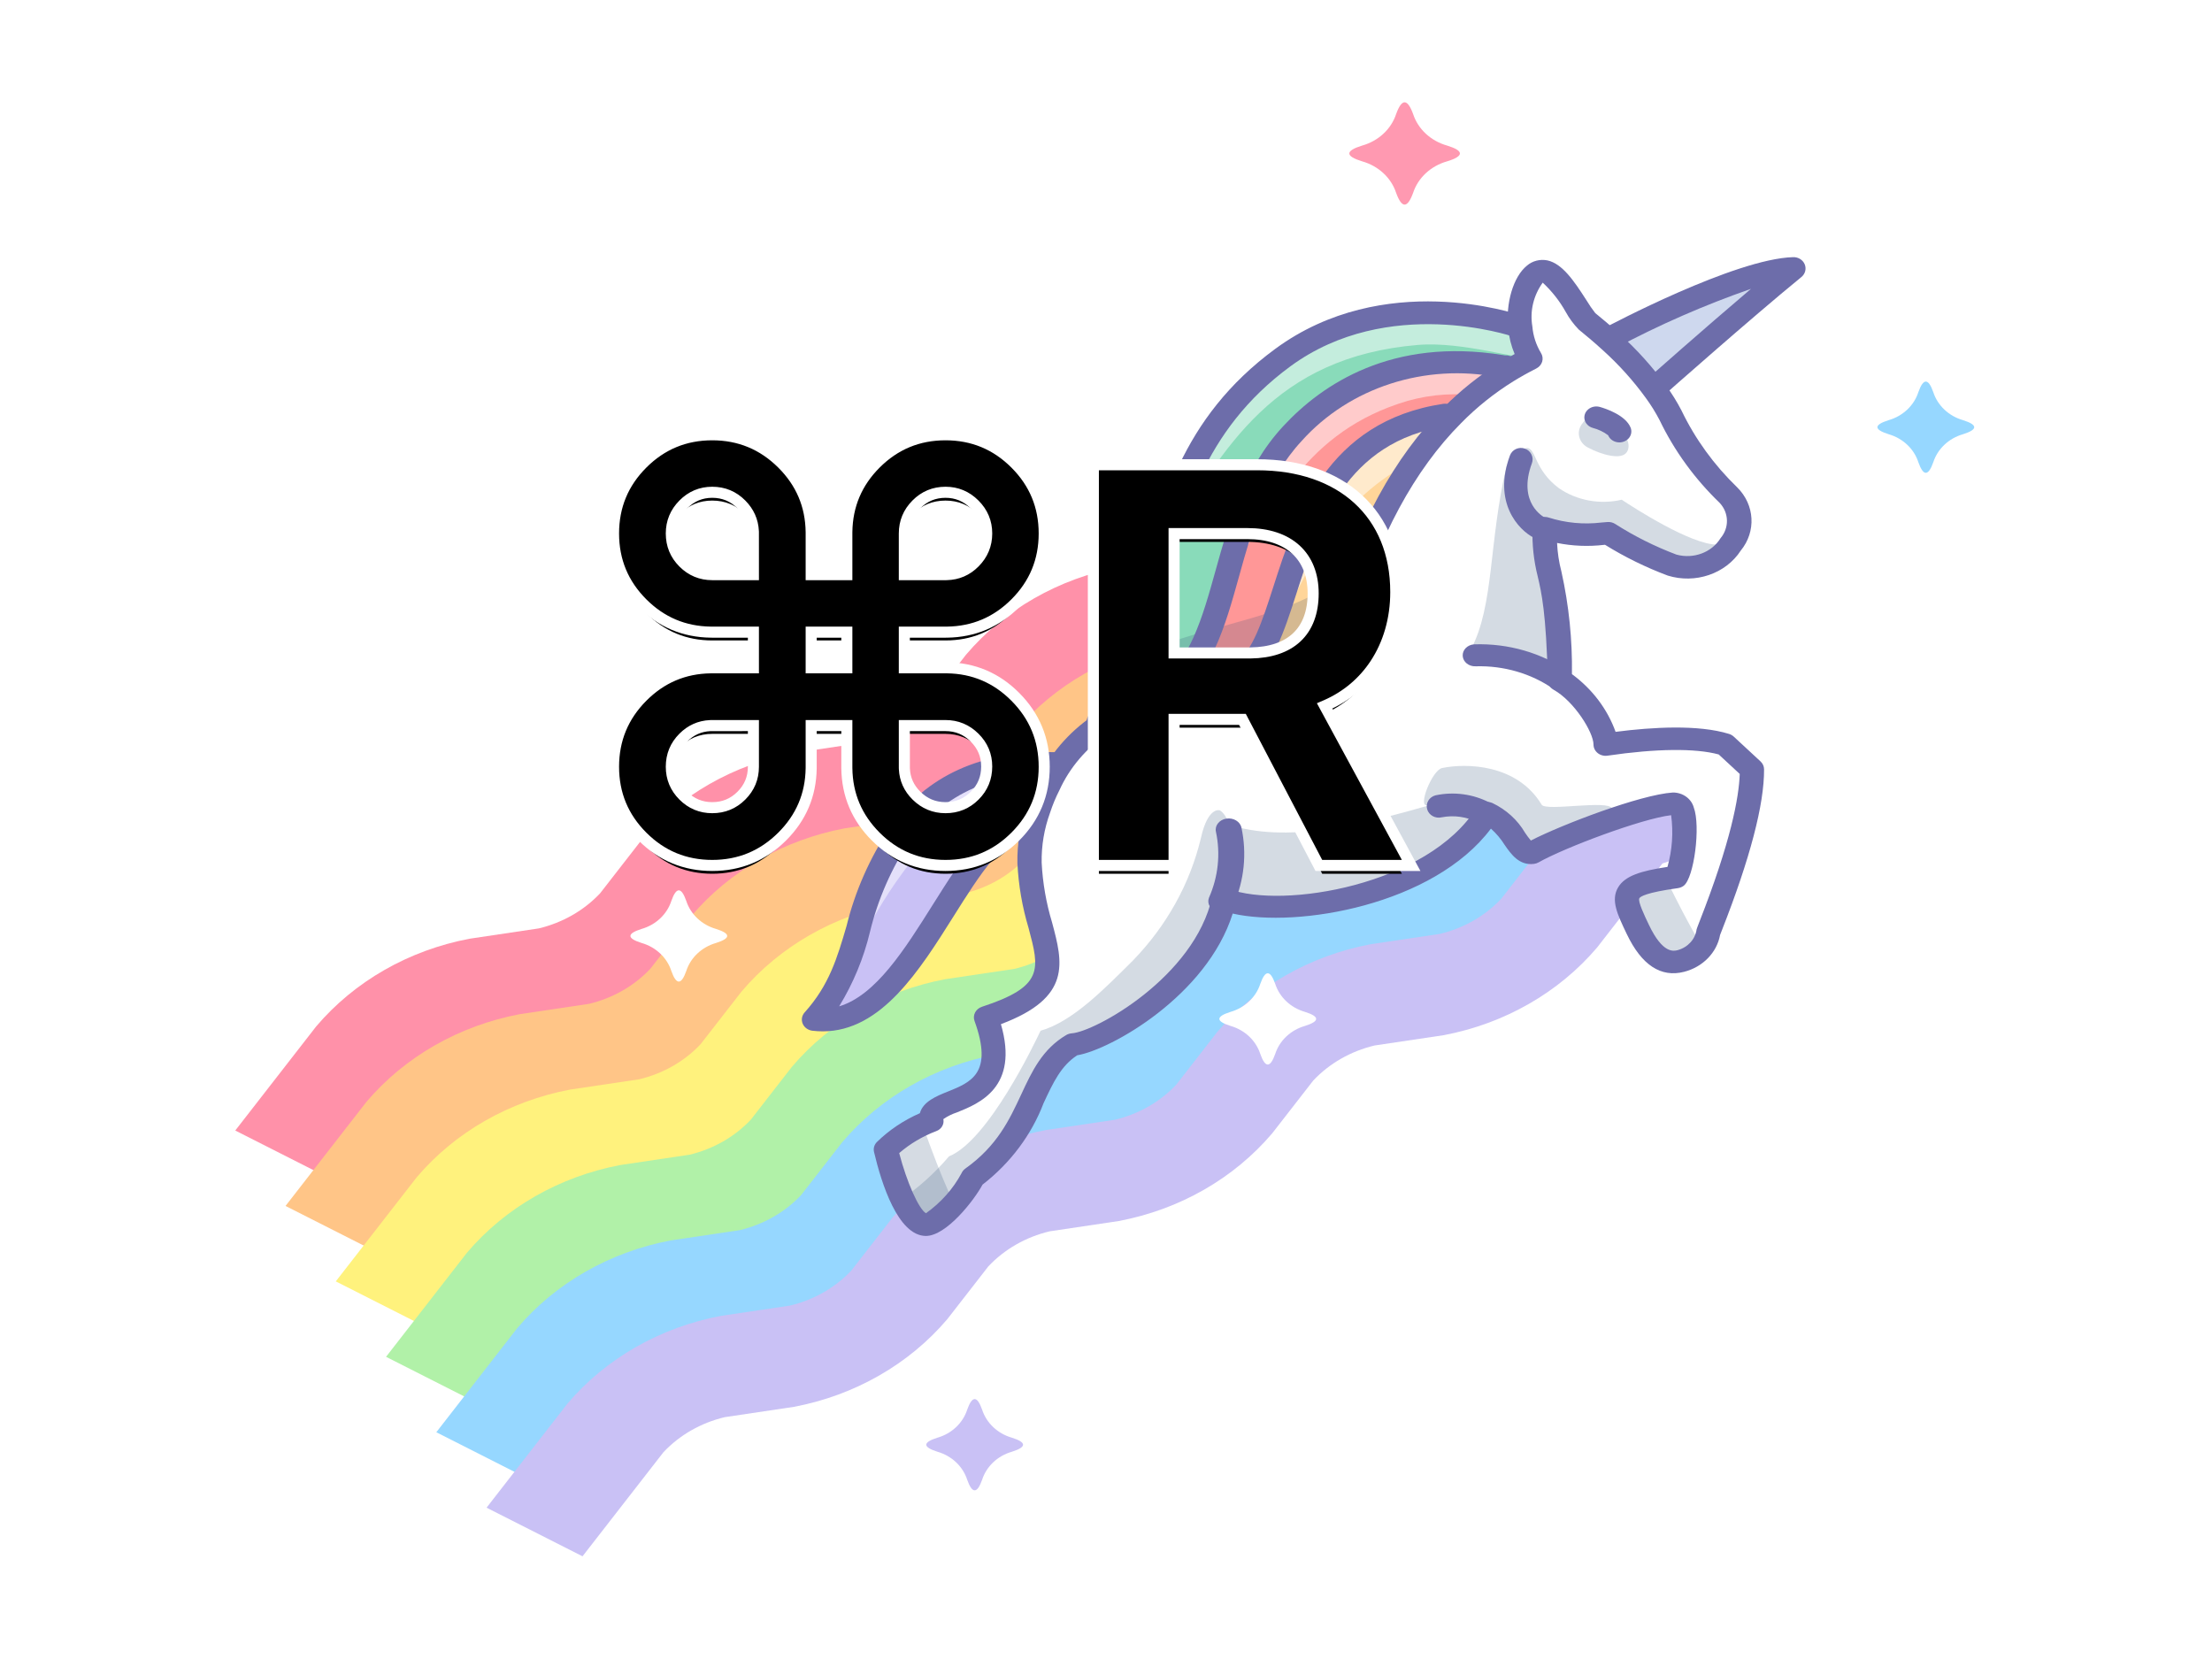 <?xml version="1.0" encoding="UTF-8"?>
<svg width="800px" height="600px" viewBox="0 0 800 600" version="1.1" xmlns="http://www.w3.org/2000/svg" xmlns:xlink="http://www.w3.org/1999/xlink">
    <title>Artboard</title>
    <defs>
        <path d="M341.961,311 C351.271,311 359.214,307.712 365.789,301.137 C372.365,294.561 375.652,286.618 375.652,277.309 C375.652,267.999 372.365,260.04 365.789,253.432 C359.214,246.824 351.271,243.52 341.961,243.52 L341.961,243.52 L325.066,243.52 L325.066,226.625 L341.961,226.625 C351.271,226.625 359.214,223.337 365.789,216.762 C372.365,210.186 375.652,202.243 375.652,192.934 C375.652,183.624 372.365,175.681 365.789,169.105 C359.214,162.53 351.271,159.242 341.961,159.242 C332.651,159.242 324.708,162.53 318.133,169.105 C311.557,175.681 308.27,183.624 308.27,192.934 L308.27,192.934 L308.27,209.828 L291.375,209.828 L291.375,192.934 C291.375,183.624 288.071,175.681 281.463,169.105 C274.855,162.53 266.896,159.242 257.586,159.242 C248.276,159.242 240.333,162.53 233.758,169.105 C227.182,175.681 223.895,183.624 223.895,192.934 C223.895,202.243 227.182,210.186 233.758,216.762 C240.333,223.337 248.276,226.625 257.586,226.625 L257.586,226.625 L274.48,226.625 L274.48,243.52 L257.586,243.52 C248.276,243.52 240.333,246.824 233.758,253.432 C227.182,260.04 223.895,267.999 223.895,277.309 C223.895,286.618 227.182,294.561 233.758,301.137 C240.333,307.712 248.276,311 257.586,311 C266.896,311 274.855,307.712 281.463,301.137 C288.071,294.561 291.375,286.618 291.375,277.309 L291.375,277.309 L291.375,260.414 L308.27,260.414 L308.27,277.309 C308.27,286.618 311.557,294.561 318.133,301.137 C324.708,307.712 332.651,311 341.961,311 Z M274.48,209.828 L257.586,209.828 C252.964,209.828 249.008,208.184 245.721,204.896 C242.433,201.609 240.789,197.621 240.789,192.934 C240.789,188.311 242.433,184.34 245.721,181.02 C249.008,177.699 252.964,176.039 257.586,176.039 C262.273,176.039 266.261,177.699 269.549,181.02 C272.837,184.34 274.48,188.311 274.48,192.934 L274.48,192.934 L274.48,209.828 Z M341.961,209.828 L325.066,209.828 L325.066,192.934 C325.066,188.311 326.71,184.34 329.998,181.02 C333.286,177.699 337.273,176.039 341.961,176.039 C346.583,176.039 350.555,177.699 353.875,181.02 C357.195,184.34 358.855,188.311 358.855,192.934 C358.855,197.556 357.212,201.527 353.924,204.848 C350.636,208.168 346.648,209.828 341.961,209.828 L341.961,209.828 Z M308.27,243.52 L291.375,243.52 L291.375,226.625 L308.27,226.625 L308.27,243.52 Z M341.961,294.105 C337.339,294.105 333.367,292.462 330.047,289.174 C326.727,285.886 325.066,281.931 325.066,277.309 L325.066,277.309 L325.066,260.414 L341.961,260.414 C346.583,260.414 350.555,262.058 353.875,265.346 C357.195,268.633 358.855,272.589 358.855,277.211 C358.855,281.898 357.212,285.886 353.924,289.174 C350.636,292.462 346.648,294.105 341.961,294.105 Z M257.586,294.105 C252.964,294.105 249.008,292.462 245.721,289.174 C242.433,285.886 240.789,281.931 240.789,277.309 C240.789,272.621 242.433,268.633 245.721,265.346 C249.008,262.058 252.964,260.414 257.586,260.414 L257.586,260.414 L274.48,260.414 L274.48,277.309 C274.48,281.931 272.837,285.886 269.549,289.174 C266.261,292.462 262.273,294.105 257.586,294.105 Z M422.625,311 L422.625,258.168 L450.555,258.168 L478.191,311 L507,311 L476.238,254.262 C493.035,248.207 502.801,232.68 502.801,214.125 C502.801,187.074 484.246,170.082 454.656,170.082 L397.43,170.082 L397.43,311 L422.625,311 Z M451.727,238.148 L422.625,238.148 L422.625,190.98 L451.141,190.98 C467.156,190.98 476.922,199.965 476.922,214.613 C476.922,229.555 467.742,238.148 451.727,238.148 Z" id="path-1"></path>
        <filter x="-7.1%" y="-9.9%" width="115.1%" height="126.4%" filterUnits="objectBoundingBox" id="filter-2">
            <feMorphology radius="4" operator="dilate" in="SourceAlpha" result="shadowSpreadOuter1"></feMorphology>
            <feOffset dx="0" dy="5" in="shadowSpreadOuter1" result="shadowOffsetOuter1"></feOffset>
            <feGaussianBlur stdDeviation="4.5" in="shadowOffsetOuter1" result="shadowBlurOuter1"></feGaussianBlur>
            <feComposite in="shadowBlurOuter1" in2="SourceAlpha" operator="out" result="shadowBlurOuter1"></feComposite>
            <feColorMatrix values="0 0 0 0 0   0 0 0 0 0   0 0 0 0 0  0 0 0 0.5 0" type="matrix" in="shadowBlurOuter1"></feColorMatrix>
        </filter>
    </defs>
    <g id="Artboard" stroke="none" stroke-width="1" fill="none" fill-rule="evenodd">
        <g id="unicorn" transform="translate(85, 37)" fill-rule="nonzero">
            <g id="rainbow" transform="translate(0, 114)">
                <ellipse id="Oval" fill="#C9C1F5" cx="507.317" cy="143.234" rx="25.902" ry="19.199"></ellipse>
                <path d="M34.79,275.452 L0.085,257.867 L29.34,220.234 C43.195,203.908 62.852,192.665 84.813,188.505 L109.843,184.773 C118.449,182.716 126.182,178.293 132.024,172.086 L146.845,153.025 C160.697,136.696 180.355,125.452 202.318,121.296 L227.348,117.564 C235.954,115.506 243.687,111.084 249.529,104.877 L264.35,85.815 C278.203,69.486 297.862,58.242 319.826,54.085 L344.856,50.352 C353.466,48.294 361.201,43.869 367.045,37.661 L396.3,0.028 L431.004,17.613 L401.749,55.246 C387.891,71.57 368.234,82.813 346.273,86.977 L321.243,90.709 C312.632,92.761 304.896,97.186 299.058,103.398 L284.237,122.46 C270.384,138.788 250.727,150.032 228.764,154.188 L203.734,157.921 C195.124,159.971 187.39,164.395 181.553,170.607 L166.732,189.669 C152.879,205.997 133.222,217.241 111.259,221.397 L86.229,225.13 C77.62,227.18 69.885,231.604 64.048,237.816 L34.79,275.452 Z" id="Path" fill="#FF91A9"></path>
                <path d="M52.967,302.733 L18.263,285.148 L47.518,247.515 C61.373,231.189 81.029,219.946 102.991,215.786 L128.021,212.054 C136.627,209.997 144.36,205.574 150.202,199.367 L165.023,180.305 C178.875,163.977 198.533,152.733 220.495,148.577 L245.526,144.844 C254.132,142.787 261.865,138.364 267.706,132.158 L282.528,113.096 C296.381,96.767 316.04,85.523 338.004,81.365 L363.034,77.633 C371.643,75.574 379.378,71.15 385.222,64.942 L414.477,27.309 L449.182,44.894 L419.927,82.527 C406.068,98.851 386.411,110.094 364.45,114.258 L339.42,117.99 C330.809,120.042 323.073,124.466 317.235,130.679 L302.414,149.74 C288.562,166.069 268.904,177.313 246.942,181.469 L221.912,185.201 C213.302,187.252 205.567,191.676 199.731,197.888 L184.91,216.95 C171.057,233.278 151.4,244.522 129.437,248.678 L104.407,252.411 C95.797,254.461 88.063,258.885 82.226,265.097 L52.967,302.733 Z" id="Path" fill="#FFC587"></path>
                <path d="M71.145,330.014 L36.441,312.429 L65.696,274.796 C79.55,258.47 99.207,247.227 121.168,243.067 L146.199,239.335 C154.805,237.277 162.538,232.855 168.379,226.648 L183.201,207.587 C197.053,191.258 216.711,180.014 238.673,175.858 L263.703,172.125 C272.31,170.068 280.043,165.645 285.884,159.439 L300.705,140.377 C314.559,124.048 334.218,112.804 356.182,108.646 L381.212,104.914 C389.821,102.855 397.556,98.431 403.4,92.223 L432.655,54.59 L467.359,72.175 L438.104,109.808 C424.246,126.132 404.589,137.375 382.628,141.539 L357.598,145.271 C348.987,147.323 341.251,151.747 335.413,157.96 L320.592,177.021 C306.74,193.35 287.082,204.594 265.12,208.75 L240.089,212.482 C231.48,214.533 223.745,218.957 217.908,225.169 L203.087,244.231 C189.235,260.559 169.577,271.803 147.615,275.96 L122.585,279.692 C113.975,281.743 106.24,286.167 100.404,292.379 L71.145,330.014 Z" id="Path" fill="#FFF27D"></path>
                <path d="M89.323,357.295 L54.619,339.71 L83.873,302.077 C97.728,285.751 117.385,274.508 139.346,270.348 L164.376,266.616 C172.983,264.559 180.716,260.136 186.557,253.929 L201.378,234.868 C215.231,218.539 234.888,207.295 256.851,203.139 L281.881,199.406 C290.488,197.349 298.22,192.927 304.062,186.72 L318.883,167.658 C332.737,151.329 352.396,140.085 374.36,135.927 L399.39,132.195 C407.999,130.136 415.734,125.712 421.578,119.504 L450.833,81.871 L485.537,99.456 L456.282,137.089 C442.424,153.413 422.767,164.656 400.806,168.82 L375.776,172.552 C367.165,174.604 359.429,179.028 353.591,185.241 L338.77,204.303 C324.918,220.631 305.26,231.875 283.297,236.031 L258.267,239.764 C249.658,241.814 241.923,246.238 236.086,252.45 L221.265,271.512 C207.413,287.84 187.755,299.084 165.793,303.24 L140.762,306.973 C132.153,309.023 124.418,313.447 118.582,319.659 L89.323,357.295 Z" id="Path" fill="#B1F1A8"></path>
                <path d="M107.501,384.576 L72.796,366.991 L102.051,329.358 C115.906,313.032 135.563,301.789 157.524,297.629 L182.554,293.897 C191.161,291.84 198.893,287.417 204.735,281.21 L219.556,262.149 C233.408,245.82 253.066,234.576 275.029,230.42 L300.059,226.688 C308.665,224.63 316.398,220.208 322.24,214.001 L337.061,194.939 C350.914,178.61 370.573,167.366 392.537,163.208 L417.567,159.476 C426.176,157.417 433.912,152.993 439.756,146.785 L469.011,109.152 L503.715,126.737 L474.46,164.37 C460.601,180.694 440.945,191.937 418.984,196.101 L393.954,199.833 C385.343,201.885 377.607,206.309 371.769,212.522 L356.948,231.584 C343.095,247.912 323.438,259.156 301.475,263.312 L276.445,267.045 C267.835,269.095 260.101,273.519 254.264,279.731 L239.443,298.793 C225.591,315.121 205.933,326.365 183.97,330.521 L158.94,334.254 C150.331,336.304 142.596,340.728 136.759,346.94 L107.501,384.576 Z" id="Path" fill="#96D7FF"></path>
                <path d="M125.678,411.857 L90.974,394.272 L120.229,356.639 C134.084,340.313 153.74,329.07 175.702,324.91 L200.732,321.178 C209.338,319.12 217.071,314.698 222.913,308.491 L237.734,289.43 C251.586,273.101 271.244,261.857 293.206,257.701 L318.237,253.968 C326.843,251.911 334.576,247.488 340.417,241.282 L355.239,222.22 C369.092,205.891 388.751,194.647 410.715,190.489 L435.745,186.757 C444.354,184.698 452.089,180.274 457.933,174.066 L487.188,136.433 L521.893,154.018 L492.638,191.651 C478.779,207.975 459.122,219.218 437.161,223.382 L412.131,227.114 C403.52,229.166 395.784,233.59 389.946,239.803 L375.125,258.864 C361.273,275.193 341.615,286.437 319.653,290.593 L294.623,294.325 C286.013,296.376 278.278,300.8 272.442,307.012 L257.621,326.074 C243.768,342.402 224.111,353.646 202.148,357.802 L177.118,361.535 C168.508,363.585 160.774,368.009 154.937,374.221 L125.678,411.857 Z" id="Path" fill="#C9C1F5"></path>
            </g>
            <path d="M521.489,280.213 C523.138,278.994 528.086,253.691 520.631,253.691 C509.416,254.423 479.069,265.946 469.371,271.434 C463.961,272.104 462.641,261.069 453.009,257.106 C434.273,287.042 378.527,296.187 357.613,288.261 C350.62,319.6 312.527,340.128 302.754,340.807 C292.843,343.07 287.49,372.403 266.502,388.898 C264.159,394.163 254.084,406.01 249.489,406 C241.404,405.918 235,378.808 235,378.808 C239.67,374.286 245.326,370.732 251.594,368.381 C243.819,361.865 285.647,360.863 271.31,330.983 C308.636,318.806 287.881,304.784 287.089,275.153 C286.955,268.566 288.048,262.008 290.322,255.764 C291.297,252.779 292.51,249.865 293.95,247.046 C297.921,238.36 304.347,230.821 312.554,225.218 C319.584,220.639 327.355,217.12 335.579,214.793 C345.408,211.683 355.964,209.305 366.388,205.83 C379.176,201.911 390.837,195.366 400.495,186.685 C410.787,151.018 425.433,128.154 440.343,113.217 C446.214,107.263 452.836,101.982 460.068,97.486 C463.037,95.657 465.94,94.072 468.711,92.67 C466.623,89.218 465.363,85.392 465.016,81.451 C463.829,70.477 468.711,59.929 473.857,61.087 C479.728,62.429 486.457,76.879 489.228,79.195 C490.02,79.866 493.45,82.549 497.937,86.634 L498.134,86.817 C504.128,92.224 509.501,98.19 514.166,104.62 C516.175,107.359 517.961,110.233 519.51,113.217 C524.641,123.881 531.74,133.639 540.489,142.055 C552.166,153.152 535.541,172.906 520.037,167.358 C511.908,164.309 504.165,160.444 496.947,155.835 C489.202,156.932 481.286,156.305 473.857,154.006 C473.725,174.674 478.343,165.651 479.398,209 C487.711,213.634 495.957,226.072 495.957,232.291 C510.141,230.218 528.086,228.816 539.301,232.291 L549,241.253 C549.131,262.227 533.496,298.931 533.232,300.028 C532.435,305.045 528.54,309.168 523.27,310.576 C515.947,312.466 511.131,306.491 507.635,299.175 C501.499,286.371 500.246,283.14 521.489,280.213 Z" id="Path" fill="#FFFFFF"></path>
            <path d="M469.653,268 C466.799,268.001 464.261,266.32 463.344,263.823 C458.004,249.264 433.036,253.861 431.15,254.228 C427.631,254.913 432.984,241.497 436.561,240.764 C445.248,238.974 463.617,239.225 472.567,254.036 C474.068,256.521 496.774,252.162 497.958,255.382 C499.135,258.598 475.279,266.581 471.793,267.675 C471.104,267.891 470.381,268.001 469.653,268 L469.653,268 Z" id="Path" fill="#2C4B75" opacity="0.2"></path>
            <path d="M478.722,139.505 C485.239,144.021 493.62,145.574 501.52,143.729 C506.055,146.742 526.555,159.968 535.988,159.968 C536.188,161.982 533.992,166.33 523.471,167 C522.433,167.066 495.31,152.735 494.463,153.295 C488.208,157.43 476.539,156.072 469.311,151.653 C461.105,146.636 464.041,124.751 467.307,125.002 C470.572,125.253 469.865,132.829 478.722,139.505 Z" id="Path" fill="#2C4B75" opacity="0.2"></path>
            <path d="M366,205.512 C386.87,192.767 378.641,122.148 439.539,113 L440,113.366 C425.121,128.307 410.505,151.176 400.235,186.851 C390.596,195.534 378.959,202.08 366.198,206 L366,205.512 Z" id="Path" fill="#FFD599"></path>
            <path d="M459,97.072 C451.804,101.591 445.215,106.901 439.373,112.885 L438.913,112.518 C378.193,121.712 386.399,192.689 365.59,205.5 L365.787,205.99 C355.415,209.484 344.912,211.874 335.131,215 L335,214.694 C361.782,195.754 354.102,149.784 381.804,119.812 C400.613,99.146 430.113,89.878 458.475,95.723 L459,97.072 Z" id="Path" fill="#FF9797"></path>
            <path d="M458.902,95.362 C430.62,89.568 401.205,98.756 382.449,119.243 C354.826,148.956 362.485,194.529 335.779,213.306 L335.91,213.609 C327.751,215.929 320.04,219.436 313.065,224 L313,223.939 C340.099,194.529 324.389,132.732 379.372,92.202 C417.075,64.433 463.745,80.779 463.745,80.779 L464.334,80.718 C464.679,84.646 465.929,88.459 468,91.899 C465.251,93.296 462.371,94.876 459.425,96.699 L458.902,95.362 Z" id="Path" fill="#89DBBA"></path>
            <path d="M427.785,87.752 C444.207,86.371 465.244,93.47 468,92.059 C465.923,88.584 464.67,84.733 464.325,80.766 L463.734,80.827 C463.734,80.827 416.942,64.317 379.14,92.366 C364.909,102.934 350.399,118.594 337,159 C357.508,124.732 376.103,92.1 427.785,87.752 Z" id="Path" fill="#FFFFFF" opacity="0.5"></path>
            <path d="M420.766,109.025 C429.446,106.038 438.738,104.98 447.92,105.933 C452.495,103.422 454.839,98.416 453.726,93.532 L453.166,93.718 C425.572,90.051 398.009,100.609 380.922,121.393 C369.64,134.799 364.536,153.295 361,167 C375.433,150.19 384.564,121.258 420.766,109.025 Z" id="Path" fill="#FFFFFF" opacity="0.5"></path>
            <path d="M418.726,133.954 C426.84,128.667 426.282,129.095 428.926,128.673 C431.852,125.266 436.333,118.249 434.621,116 L434.272,116.229 C414.301,118.868 397.407,131.057 389.989,148.178 C385.024,159.269 379.03,173.438 380.133,184 C389.23,168.408 395.57,149.043 418.726,133.954 Z" id="Path" fill="#FFFFFF" opacity="0.5"></path>
            <path d="M292.206,247.496 C287.64,252.534 284.035,258.269 281.551,264.449 L281.065,264.268 C262.081,271.356 245.74,336.102 209,330.678 C227.782,310.826 223.178,289.719 242.152,263.955 C260.254,239.248 287.342,239.575 298.489,240.164 L299,240.617 C296.557,242.751 294.286,245.05 292.206,247.496 L292.206,247.496 Z" id="Path" fill="#C9C1F5"></path>
            <path d="M215.945,327.142 C223.646,311.459 227.069,298.222 241.425,278.67 C251.585,264.406 268.396,255.542 286.675,254.812 C288.345,252.269 290.192,249.833 292.205,247.52 C294.286,245.066 296.557,242.759 299,240.619 L298.489,240.165 C287.342,239.574 260.254,239.245 242.152,264.028 C223.178,289.871 227.782,311.043 209,330.955 C212.329,331.448 212.934,327.709 215.945,327.142 Z" id="Path" fill="#FFFFFF" opacity="0.5"></path>
            <g id="Group" opacity="0.2" transform="translate(233, 369)" fill="#2C4B75">
                <path d="M15.418,0.151 C9.815,2.503 4.733,5.764 0.422,9.773 C0.422,9.773 6.949,36.842 15.16,36.924 C17.933,36.93 22.656,32.749 26.545,28.263 C22.45,19.42 18.846,9.907 15.418,0.151 Z" id="Path"></path>
            </g>
            <path d="M517.619,281 C498.662,283.815 499.99,287.227 505.868,299.394 C509.454,306.618 514.234,312.518 521.604,310.652 C525.238,309.746 528.285,307.498 530,304.455 C525.648,297.032 521.587,289.098 517.619,281 Z" id="Path" fill="#2C4B75" opacity="0.2"></path>
            <path d="M268.298,276 C271.397,270.885 275.975,266.633 281.542,263.701 C284.423,257.436 288.419,251.642 293.37,246.55 C295.698,244.107 298.25,241.847 301,239.795 L300.056,239 C288.716,241.35 265.079,262.266 268.298,276 Z" id="Path" fill="#2C4B75" opacity="0.2"></path>
            <path d="M358.497,260.954 C380.374,268.408 407.376,261.262 434.575,253.501 C440.164,252.365 446.002,253.175 451,255.78 C432.342,286.025 376.826,295.265 356,287.257 C359.388,278.87 360.251,269.771 358.497,260.954 Z" id="Path" fill="#2C4B75" opacity="0.2"></path>
            <path d="M472.388,151.943 C472.188,172.635 476.931,163.601 478,207 C469.179,200.685 458.2,197.42 447,197.783 C455.418,181.913 453.369,159.168 459.85,131.578 L463.19,127 C462.188,139.086 472.388,151.943 472.388,151.943 Z" id="Path" fill="#2C4B75" opacity="0.2"></path>
            <g id="Group" opacity="0.2" transform="translate(312, 167)" fill="#2C4B75">
                <path d="M94.246,0.487 C85.219,7.881 74.724,13.533 63.364,17.119 C52.977,20.631 42.458,23.034 32.663,26.177 C25.808,28.225 19.247,31.055 13.128,34.603 C10.595,43.294 6.198,51.409 0.204,58.452 L0.27,58.513 C7.275,53.885 15.019,50.328 23.213,47.976 C33.008,44.833 43.527,42.43 53.914,38.918 C66.656,34.957 78.276,28.341 87.901,19.568 C89.854,12.703 92.006,6.448 94.246,0.487 Z" id="Path"></path>
            </g>
            <path d="M503.4,126.457 C501.418,129.607 493.98,127.329 489.571,124.994 C487.819,124.192 486.559,122.704 486.146,120.949 C485.732,119.194 486.209,117.362 487.443,115.968 C489.426,112.819 493.36,113.865 497.77,116.2 C502.18,118.535 505.383,123.308 503.4,126.457 Z" id="Path" fill="#2C4B75" opacity="0.2"></path>
            <path d="M564,62 C545.177,76.917 513.563,104.094 513.563,104.094 L512.105,105 C507.419,98.631 502.022,92.721 496,87.365 L496.795,86.701 C496.795,86.701 543.52,62.544 564,62 Z" id="Path" fill="#CED8EE"></path>
            <path d="M361.869,289.826 C362.308,277.67 361.928,259.699 356.192,256.071 C356.192,256.071 351.874,254.489 349.292,266.225 C345.356,282.642 336.898,297.852 324.729,310.395 C314.241,320.803 302.926,332.48 291.334,335.78 C289.402,339.841 272.567,375.38 258.215,381.219 C252.986,387.38 246.857,392.847 240,397.465 L240.886,399.612 C242.955,403.286 245.335,405.974 247.883,406 C252.496,406.009 262.612,394.172 264.964,388.911 C286.036,372.428 291.411,343.117 301.361,340.857 C311.174,340.178 349.421,319.665 356.442,288.351 C358.203,288.98 360.019,289.474 361.869,289.826 Z" id="Path" fill="#2C4B75" opacity="0.2"></path>
            <path d="M249.843,410 L249.833,410 C239.736,409.897 233.766,390.921 231.101,379.616 C230.802,378.351 231.174,377.03 232.101,376.06 C236.55,371.708 241.836,368.161 247.688,365.604 C248.809,361.386 253.808,359.378 257.66,357.835 C266.216,354.398 274.299,351.152 267.448,332.236 C266.688,330.132 267.889,327.851 270.147,327.109 C292.632,319.76 290.981,313.57 286.994,298.622 C284.703,290.99 283.35,283.143 282.962,275.23 C282.814,268.196 283.974,261.19 286.392,254.52 C287.418,251.374 288.693,248.302 290.207,245.33 C294.484,236.022 301.373,227.944 310.158,221.934 C317.521,217.087 325.68,213.372 334.322,210.934 C338.797,209.518 343.512,208.224 348.073,206.974 C353.623,205.45 359.362,203.875 364.962,202.006 C376.75,198.424 387.536,192.469 396.545,184.57 C405.742,153.13 419.347,128.21 436.999,110.493 C443.083,104.301 449.953,98.812 457.457,94.144 C459.177,93.084 460.942,92.057 462.793,91.045 C461.552,88.106 460.768,85.018 460.467,81.874 C459.469,72.633 462.316,63.038 467.236,59.073 C469.231,57.339 472.023,56.631 474.694,57.185 C479.963,58.391 484.038,64.204 488.819,71.676 C489.768,73.261 490.819,74.79 491.968,76.256 L492.648,76.811 C494.083,77.982 497.073,80.418 500.754,83.779 C507.028,89.441 512.651,95.69 517.534,102.426 C519.653,105.323 521.535,108.363 523.166,111.52 C528.091,121.768 534.894,131.15 543.272,139.25 C549.671,145.569 550.215,155.241 544.56,162.142 C539.129,170.519 528.137,174.269 518.136,171.157 C510.189,168.176 502.595,164.446 495.471,160.027 C495.349,160.039 495.227,160.047 495.102,160.059 C489.446,160.724 483.708,160.491 478.136,159.368 C478.294,162.857 478.82,166.323 479.706,169.717 C482.416,181.917 483.692,194.353 483.513,206.807 C490.855,212.194 496.341,219.448 499.297,227.68 C512.632,225.961 529.252,224.993 540.331,228.43 C540.974,228.63 541.558,228.966 542.038,229.41 L551.713,238.37 C552.529,239.126 552.991,240.15 552.999,241.219 C553.077,253.885 547.949,273.472 537.754,299.432 C537.409,300.309 537.178,300.892 537.094,301.13 C535.915,307.54 530.839,312.74 524.072,314.471 C515.687,316.63 508.697,312.035 503.335,300.789 C499.935,293.678 497.478,288.539 500.216,283.928 C502.707,279.738 508.461,277.976 518.067,276.524 C519.786,270.425 520.233,264.079 519.387,257.826 C508.823,259.04 480.837,269.564 471.472,274.877 C470.951,275.174 470.368,275.366 469.762,275.44 C464.407,276.099 461.497,271.921 459.165,268.556 C457.815,266.395 456.148,264.419 454.212,262.683 C433.49,290.297 384.3,298.745 360.824,293.408 C351.451,323.114 316.775,342.613 304.582,344.661 C298.697,348.502 295.908,354.494 292.412,361.997 C288.041,373.465 280.42,383.634 270.349,391.437 C267.318,397.096 257.285,410 249.843,410 Z M240.208,380.033 C242.915,390.441 247.26,400.258 249.882,401.782 C255.31,397.926 259.714,392.97 262.755,387.294 C263.048,386.631 263.526,386.052 264.141,385.616 C275.676,377.414 280.089,367.942 284.355,358.779 C288.253,350.406 291.936,342.498 300.605,337.343 C301.218,336.979 301.919,336.763 302.645,336.712 C311.01,336.129 346.94,316.439 353.401,287.412 C353.664,286.228 354.484,285.214 355.637,284.647 C356.789,284.079 358.155,284.016 359.362,284.476 C378.839,291.872 431.521,283.138 449.059,255.052 C450.181,253.251 452.593,252.527 454.642,253.377 C459.699,255.769 463.85,259.529 466.544,264.159 C467.194,265.137 467.9,266.083 468.659,266.992 C479.785,261.25 508.3,250.385 520.003,249.624 C523.551,249.6 526.664,251.81 527.561,254.988 C530.117,261.722 527.698,280.551 523.913,283.361 C523.307,283.81 522.583,284.103 521.816,284.21 C510.263,285.805 508.238,287.285 507.904,287.849 C507.262,288.928 509.727,294.087 511.36,297.499 C516.372,308.015 520.295,306.999 521.764,306.63 C525.451,305.61 528.134,302.663 528.598,299.126 C528.641,298.948 528.947,298.079 529.509,296.654 C540.98,267.437 543.915,251.429 544.2,242.906 L536.595,235.858 C528.17,233.568 513.96,233.715 496.386,236.295 C495.118,236.489 493.823,236.152 492.851,235.374 C491.875,234.602 491.313,233.472 491.313,232.283 C491.313,227.858 484.34,216.625 476.915,212.478 C475.628,211.759 474.829,210.48 474.796,209.089 C474.201,184.562 472.498,177.284 471.129,171.439 C469.683,165.726 469.057,159.86 469.267,153.995 C469.275,152.695 469.954,151.478 471.093,150.719 C472.232,149.96 473.695,149.751 475.028,150.158 C481.197,152.136 487.779,152.757 494.252,151.971 C495.01,151.904 495.715,151.841 496.375,151.797 C497.402,151.723 498.423,151.992 499.254,152.555 C506.157,156.958 513.556,160.656 521.319,163.582 C527.468,165.269 534.062,162.816 537.242,157.658 C540.452,153.894 540.341,148.554 536.977,144.908 C527.919,136.181 520.565,126.064 515.242,115.008 C513.786,112.195 512.105,109.486 510.214,106.905 C505.724,100.71 500.556,94.96 494.792,89.747 C491.09,86.366 488.226,84.033 486.851,82.914 L486.024,82.231 C484.14,80.298 482.541,78.141 481.27,75.819 C479.098,71.911 476.291,68.336 472.945,65.22 C469.585,69.883 468.248,75.548 469.201,81.084 C469.481,84.45 470.545,87.719 472.318,90.667 C472.91,91.614 473.065,92.742 472.748,93.796 C472.431,94.85 471.668,95.74 470.632,96.266 C467.631,97.79 464.916,99.306 462.333,100.901 C455.408,105.211 449.07,110.28 443.456,115.996 C426.573,132.944 413.539,157.078 404.713,187.736 C404.515,188.427 404.122,189.057 403.576,189.561 C393.464,198.636 381.288,205.499 367.94,209.648 C362.1,211.601 356.235,213.212 350.564,214.767 C345.884,216.049 341.464,217.259 337.139,218.632 C329.358,220.81 322.006,224.132 315.366,228.473 C307.796,233.668 301.869,240.646 298.2,248.683 L298.151,248.782 C296.808,251.421 295.677,254.148 294.766,256.941 C292.646,262.754 291.62,268.861 291.733,274.996 C292.104,282.331 293.371,289.603 295.511,296.674 C299.376,311.157 302.737,323.76 276.996,333.403 C283.635,356.259 269.128,362.085 261.15,365.291 C259.366,365.871 257.688,366.699 256.174,367.747 C256.568,369.597 255.461,371.44 253.556,372.104 C248.625,373.977 244.102,376.663 240.208,380.033 L240.208,380.033 Z" id="Shape" fill="#6D6DAA"></path>
            <path d="M356.694,293 C356.193,293.001 355.695,292.932 355.22,292.795 C354.038,292.458 353.059,291.73 352.5,290.771 C351.941,289.812 351.847,288.701 352.238,287.682 C355.601,280.056 356.469,271.779 354.748,263.757 C354.293,261.559 355.99,259.459 358.539,259.064 C361.089,258.67 363.527,260.13 363.988,262.326 C365.991,271.676 365.009,281.32 361.148,290.227 C360.512,291.882 358.717,293 356.694,293 Z" id="Path" fill="#6D6DAA"></path>
            <path d="M451.658,261 C450.914,261.001 450.181,260.818 449.534,260.47 C445.537,258.401 440.9,257.733 436.436,258.582 C434.128,259.153 431.766,257.851 431.149,255.667 C430.532,253.482 431.89,251.235 434.19,250.636 C440.848,249.227 447.82,250.176 453.792,253.304 C455.51,254.222 456.358,256.123 455.857,257.932 C455.356,259.741 453.631,261.001 451.659,261 L451.658,261 Z" id="Path" fill="#6D6DAA"></path>
            <path d="M471.772,158 C471.099,157.999 470.436,157.841 469.838,157.54 C464.075,154.626 454.832,144.645 461.09,127.727 C461.885,125.58 464.307,124.471 466.5,125.248 C468.693,126.026 469.827,128.397 469.032,130.544 C463.706,144.94 473.302,149.989 473.714,150.194 C475.446,151.07 476.341,152.991 475.88,154.845 C475.418,156.699 473.721,158.002 471.772,158 L471.772,158 Z" id="Path" fill="#6D6DAA"></path>
            <path d="M500.666,123 C498.857,123 497.237,121.971 496.605,120.419 C494.974,119.19 493.083,118.284 491.051,117.757 C489.569,117.336 488.446,116.223 488.106,114.838 C487.765,113.453 488.259,112.007 489.401,111.046 C490.543,110.086 492.158,109.757 493.637,110.184 C495.775,110.792 502.893,113.141 504.728,117.644 C505.223,118.863 505.035,120.225 504.225,121.293 C503.416,122.361 502.086,122.998 500.666,123 L500.666,123 Z" id="Path" fill="#6D6DAA"></path>
            <path d="M479.527,213 C478.491,213.002 477.488,212.681 476.69,212.094 C468.727,206.561 458.836,203.688 448.74,203.977 C446.276,204.109 444.158,202.438 444.008,200.245 C443.859,198.052 445.734,196.166 448.198,196.032 C460.548,195.626 472.658,199.14 482.368,205.944 C483.826,207.012 484.375,208.78 483.738,210.362 C483.1,211.945 481.415,213 479.527,213 L479.527,213 Z" id="Path" fill="#6D6DAA"></path>
            <path d="M212.552,336 C211.307,336 210.063,335.925 208.828,335.778 C207.239,335.588 205.888,334.611 205.303,333.231 C204.718,331.85 204.992,330.284 206.017,329.144 C214.887,319.297 217.792,309.398 221.154,297.94 C224.26,285.277 229.607,273.177 236.979,262.13 C249.937,243.478 270.096,234.353 296.733,235.036 C299.155,235.099 301.064,236.967 300.998,239.209 C300.865,241.424 298.888,243.158 296.493,243.161 C275.776,241.393 255.705,250.39 244.356,266.533 C237.467,276.877 232.488,288.211 229.624,300.071 C227.372,309.495 223.621,318.558 218.493,326.962 C231.755,322.971 242.179,306.391 252.32,290.263 C263.283,272.826 273.64,256.357 288.276,256.357 C290.699,256.357 292.664,258.176 292.664,260.42 C292.664,262.663 290.699,264.482 288.276,264.482 C278.686,264.482 269.139,279.666 259.904,294.349 C247.587,313.941 233.716,336 212.552,336 Z" id="Path" fill="#6D6DAA"></path>
            <path d="M364.378,210 C362.446,210.002 360.742,208.821 360.186,207.095 C359.629,205.368 360.353,203.506 361.966,202.514 C367.911,198.856 371.617,187.346 375.541,175.154 C383.658,149.95 394.771,115.431 436.927,109.053 C438.469,108.819 440.027,109.371 441.015,110.501 C442.003,111.63 442.27,113.166 441.715,114.529 C441.161,115.892 439.869,116.875 438.327,117.109 C401.571,122.671 391.783,153.074 383.916,177.505 C379.333,191.74 375.373,204.04 366.782,209.327 C366.069,209.765 365.233,210 364.378,210 L364.378,210 Z" id="Path" fill="#6D6DAA"></path>
            <path d="M513.889,107 C512.103,107.001 510.496,105.977 509.837,104.417 C509.178,102.857 509.599,101.077 510.899,99.926 C511.146,99.706 530.919,82.191 548.268,67.463 C531.429,73.327 515.12,80.456 499.501,88.781 C497.407,89.889 494.754,89.197 493.569,87.233 C492.383,85.27 493.111,82.775 495.198,81.655 C497.119,80.632 542.475,56.579 563.514,56.003 C565.358,55.941 567.041,56.987 567.702,58.606 C568.371,60.218 567.89,62.052 566.501,63.189 C548.214,78.128 517.192,105.608 516.879,105.884 C516.071,106.602 515.001,107.001 513.889,107 L513.889,107 Z" id="Path" fill="#6D6DAA"></path>
            <path d="M335.402,219 C333.513,219.002 331.833,217.879 331.23,216.212 C330.627,214.544 331.236,212.704 332.742,211.641 C345.333,202.759 349.88,186.402 354.696,169.085 C359.468,151.928 364.876,132.484 379.097,117.135 C393.236,101.858 418.489,85.005 458.409,91.388 C458.744,91.44 459.027,91.488 459.259,91.524 C460.518,91.426 461.761,91.843 462.662,92.667 C463.5,93.422 463.981,94.456 464,95.542 C464.018,96.627 463.573,97.675 462.761,98.454 C461.889,99.274 460.708,99.744 459.47,99.766 C458.612,99.716 457.759,99.613 456.917,99.458 C430.449,94.274 403.072,103.132 385.757,122.482 C372.874,136.387 367.962,154.056 363.21,171.141 C358.001,189.873 353.08,207.57 338.054,218.168 C337.291,218.708 336.36,219 335.402,219 Z" id="Path" fill="#6D6DAA"></path>
            <path d="M312.376,228 C310.667,228 309.115,227.079 308.401,225.643 C307.687,224.208 307.941,222.52 309.051,221.319 C319.208,210.342 323.001,194.305 327.394,175.738 C334.203,146.96 341.919,114.344 376.249,89.143 C415.572,60.302 463.168,76.415 465.173,77.11 C467.43,77.902 468.568,80.233 467.718,82.322 C466.868,84.41 464.35,85.469 462.088,84.688 C461.646,84.534 417.056,69.548 381.694,95.484 C349.807,118.894 342.445,150.011 335.95,177.469 C331.497,196.285 327.292,214.058 315.704,226.585 C314.872,227.484 313.656,228 312.376,228 Z" id="Path" fill="#6D6DAA"></path>
            <path d="M426.077,4.269 C427.872,9.724 432.487,13.994 438.385,15.654 C444.538,17.551 444.538,19.449 438.385,21.346 C432.487,23.006 427.872,27.276 426.077,32.731 C424.026,38.423 421.974,38.423 419.923,32.731 C418.128,27.276 413.513,23.006 407.615,21.346 C401.462,19.449 401.462,17.551 407.615,15.654 C413.513,13.994 418.128,9.724 419.923,4.269 C421.974,-1.423 424.026,-1.423 426.077,4.269 Z" id="Path" fill="#FF99B1"></path>
            <path d="M614.192,104.808 C615.763,109.673 619.801,113.481 624.962,114.962 C630.346,116.654 630.346,118.346 624.962,120.038 C619.801,121.519 615.763,125.327 614.192,130.192 C612.397,135.269 610.603,135.269 608.808,130.192 C607.237,125.327 603.199,121.519 598.038,120.038 C592.654,118.346 592.654,116.654 598.038,114.962 C603.199,113.481 607.237,109.673 608.808,104.808 C610.603,99.731 612.398,99.731 614.192,104.808 Z" id="Path" fill="#96D7FF"></path>
            <path d="M270.192,472.808 C271.763,477.673 275.801,481.481 280.962,482.962 C286.346,484.654 286.346,486.346 280.962,488.038 C275.801,489.519 271.763,493.327 270.192,498.192 C268.397,503.269 266.603,503.269 264.808,498.192 C263.237,493.327 259.199,489.519 254.038,488.038 C248.654,486.346 248.654,484.654 254.038,482.962 C259.199,481.481 263.237,477.673 264.808,472.808 C266.603,467.731 268.398,467.731 270.192,472.808 Z" id="Path" fill="#C9C1F5"></path>
            <path d="M163.192,288.808 C164.763,293.673 168.801,297.481 173.962,298.961 C179.346,300.654 179.346,302.346 173.962,304.038 C168.801,305.519 164.763,309.327 163.192,314.192 C161.397,319.269 159.603,319.269 157.808,314.192 C156.237,309.327 152.199,305.519 147.038,304.038 C141.654,302.346 141.654,300.654 147.038,298.962 C152.199,297.481 156.237,293.673 157.808,288.808 C159.603,283.731 161.398,283.731 163.192,288.808 Z" id="Path" fill="#FFFFFF"></path>
            <path d="M376.192,318.808 C377.763,323.673 381.801,327.481 386.962,328.962 C392.346,330.654 392.346,332.346 386.962,334.038 C381.801,335.519 377.763,339.327 376.192,344.192 C374.397,349.269 372.603,349.269 370.808,344.192 C369.237,339.327 365.199,335.519 360.038,334.038 C354.654,332.346 354.654,330.654 360.038,328.962 C365.199,327.481 369.237,323.673 370.808,318.808 C372.603,313.731 374.398,313.731 376.192,318.808 Z" id="Path" fill="#FFFFFF"></path>
        </g>
        <g id="⌘R" fill-rule="nonzero">
            <use fill="black" fill-opacity="1" filter="url(#filter-2)" xlink:href="#path-1"></use>
            <path stroke="#FFFFFF" stroke-width="4" d="M341.961,157.242 C351.823,157.242 360.237,160.725 367.203,167.691 C374.169,174.657 377.652,183.071 377.652,192.934 C377.652,202.796 374.169,211.21 367.203,218.176 C360.369,225.01 352.14,228.492 342.518,228.621 L341.961,228.625 L327.066,228.625 L327.066,241.52 L341.968,241.52 L342.528,241.523 C352.147,241.656 360.374,245.154 367.207,252.021 C374.171,259.019 377.652,267.449 377.652,277.309 C377.652,287.171 374.169,295.585 367.203,302.551 C360.237,309.517 351.823,313 341.961,313 C332.098,313 323.684,309.517 316.719,302.551 C309.884,295.717 306.402,287.488 306.273,277.865 L306.27,277.309 L306.27,262.414 L293.375,262.414 L293.375,277.316 L293.371,277.876 C293.238,287.494 289.74,295.721 282.874,302.554 C275.875,309.518 267.446,313 257.586,313 C247.723,313 239.309,309.517 232.344,302.551 C225.378,295.585 221.895,287.171 221.895,277.309 C221.895,267.449 225.376,259.019 232.34,252.021 C239.175,245.152 247.405,241.653 257.029,241.523 L257.586,241.52 L272.48,241.52 L272.48,228.625 L257.579,228.625 L257.019,228.621 C247.401,228.489 239.176,225.008 232.344,218.176 C225.378,211.21 221.895,202.796 221.895,192.934 C221.895,183.071 225.378,174.657 232.344,167.691 C239.309,160.725 247.723,157.242 257.586,157.242 C267.446,157.242 275.875,160.724 282.874,167.688 C289.743,174.523 293.242,182.753 293.371,192.377 L293.375,192.934 L293.375,207.828 L306.27,207.828 L306.27,192.927 L306.273,192.367 C306.406,182.749 309.886,174.523 316.719,167.691 C323.684,160.725 332.098,157.242 341.961,157.242 Z M341.961,262.414 L327.067,262.414 L327.071,277.716 L327.086,278.117 C327.267,281.842 328.727,285.053 331.454,287.753 C334.382,290.652 337.884,292.105 341.961,292.105 C346.094,292.105 349.611,290.659 352.51,287.76 C355.409,284.861 356.855,281.344 356.855,277.211 C356.855,273.141 355.39,269.661 352.468,266.767 C349.54,263.867 346.038,262.414 341.961,262.414 L341.961,262.414 Z M272.48,262.415 L257.178,262.419 L256.777,262.433 C253.05,262.613 249.837,264.058 247.135,266.76 C244.236,269.659 242.789,273.176 242.789,277.309 C242.789,281.381 244.239,284.864 247.135,287.76 C250.031,290.656 253.514,292.105 257.586,292.105 C261.719,292.105 265.236,290.659 268.135,287.76 C271.031,284.864 272.48,281.381 272.48,277.309 L272.48,277.309 L272.48,262.415 Z M306.27,228.625 L293.375,228.625 L293.375,241.52 L306.27,241.52 L306.27,228.625 Z M257.586,178.039 C253.516,178.039 250.036,179.504 247.142,182.427 C244.242,185.355 242.789,188.856 242.789,192.934 C242.789,197.066 244.236,200.583 247.135,203.482 C250.031,206.378 253.514,207.828 257.586,207.828 L257.586,207.828 L272.48,207.828 L272.475,192.512 L272.461,192.111 C272.278,188.382 270.83,185.156 268.128,182.427 C265.23,179.501 261.716,178.039 257.586,178.039 Z M341.961,178.039 C337.831,178.039 334.316,179.501 331.419,182.427 C328.52,185.355 327.066,188.856 327.066,192.934 L327.066,192.934 L327.066,207.828 L341.961,207.828 L342.372,207.823 C346.325,207.729 349.702,206.269 352.503,203.44 C355.402,200.512 356.855,197.011 356.855,192.934 C356.855,188.858 355.387,185.36 352.461,182.434 C349.535,179.508 346.036,178.039 341.961,178.039 Z M454.656,168.082 C470.037,168.082 482.513,172.56 491.17,180.48 C499.893,188.459 504.801,199.959 504.801,214.125 C504.801,223.915 502.182,232.891 497.347,240.197 C493.088,246.633 487.108,251.781 479.653,255.052 L479.076,255.3 L510.359,313 L476.981,313 L449.344,260.168 L424.625,260.168 L424.625,313 L395.43,313 L395.43,168.082 L454.656,168.082 Z M451.141,192.98 L424.625,192.98 L424.625,236.148 L451.727,236.148 L452.265,236.145 C459.403,236.055 465.076,234.154 468.961,230.526 C472.899,226.848 474.922,221.432 474.922,214.613 C474.922,207.929 472.748,202.501 468.678,198.771 C464.553,194.99 458.549,192.98 451.141,192.98 L451.141,192.98 Z" fill="#000000" fill-rule="evenodd"></path>
        </g>
    </g>
</svg>